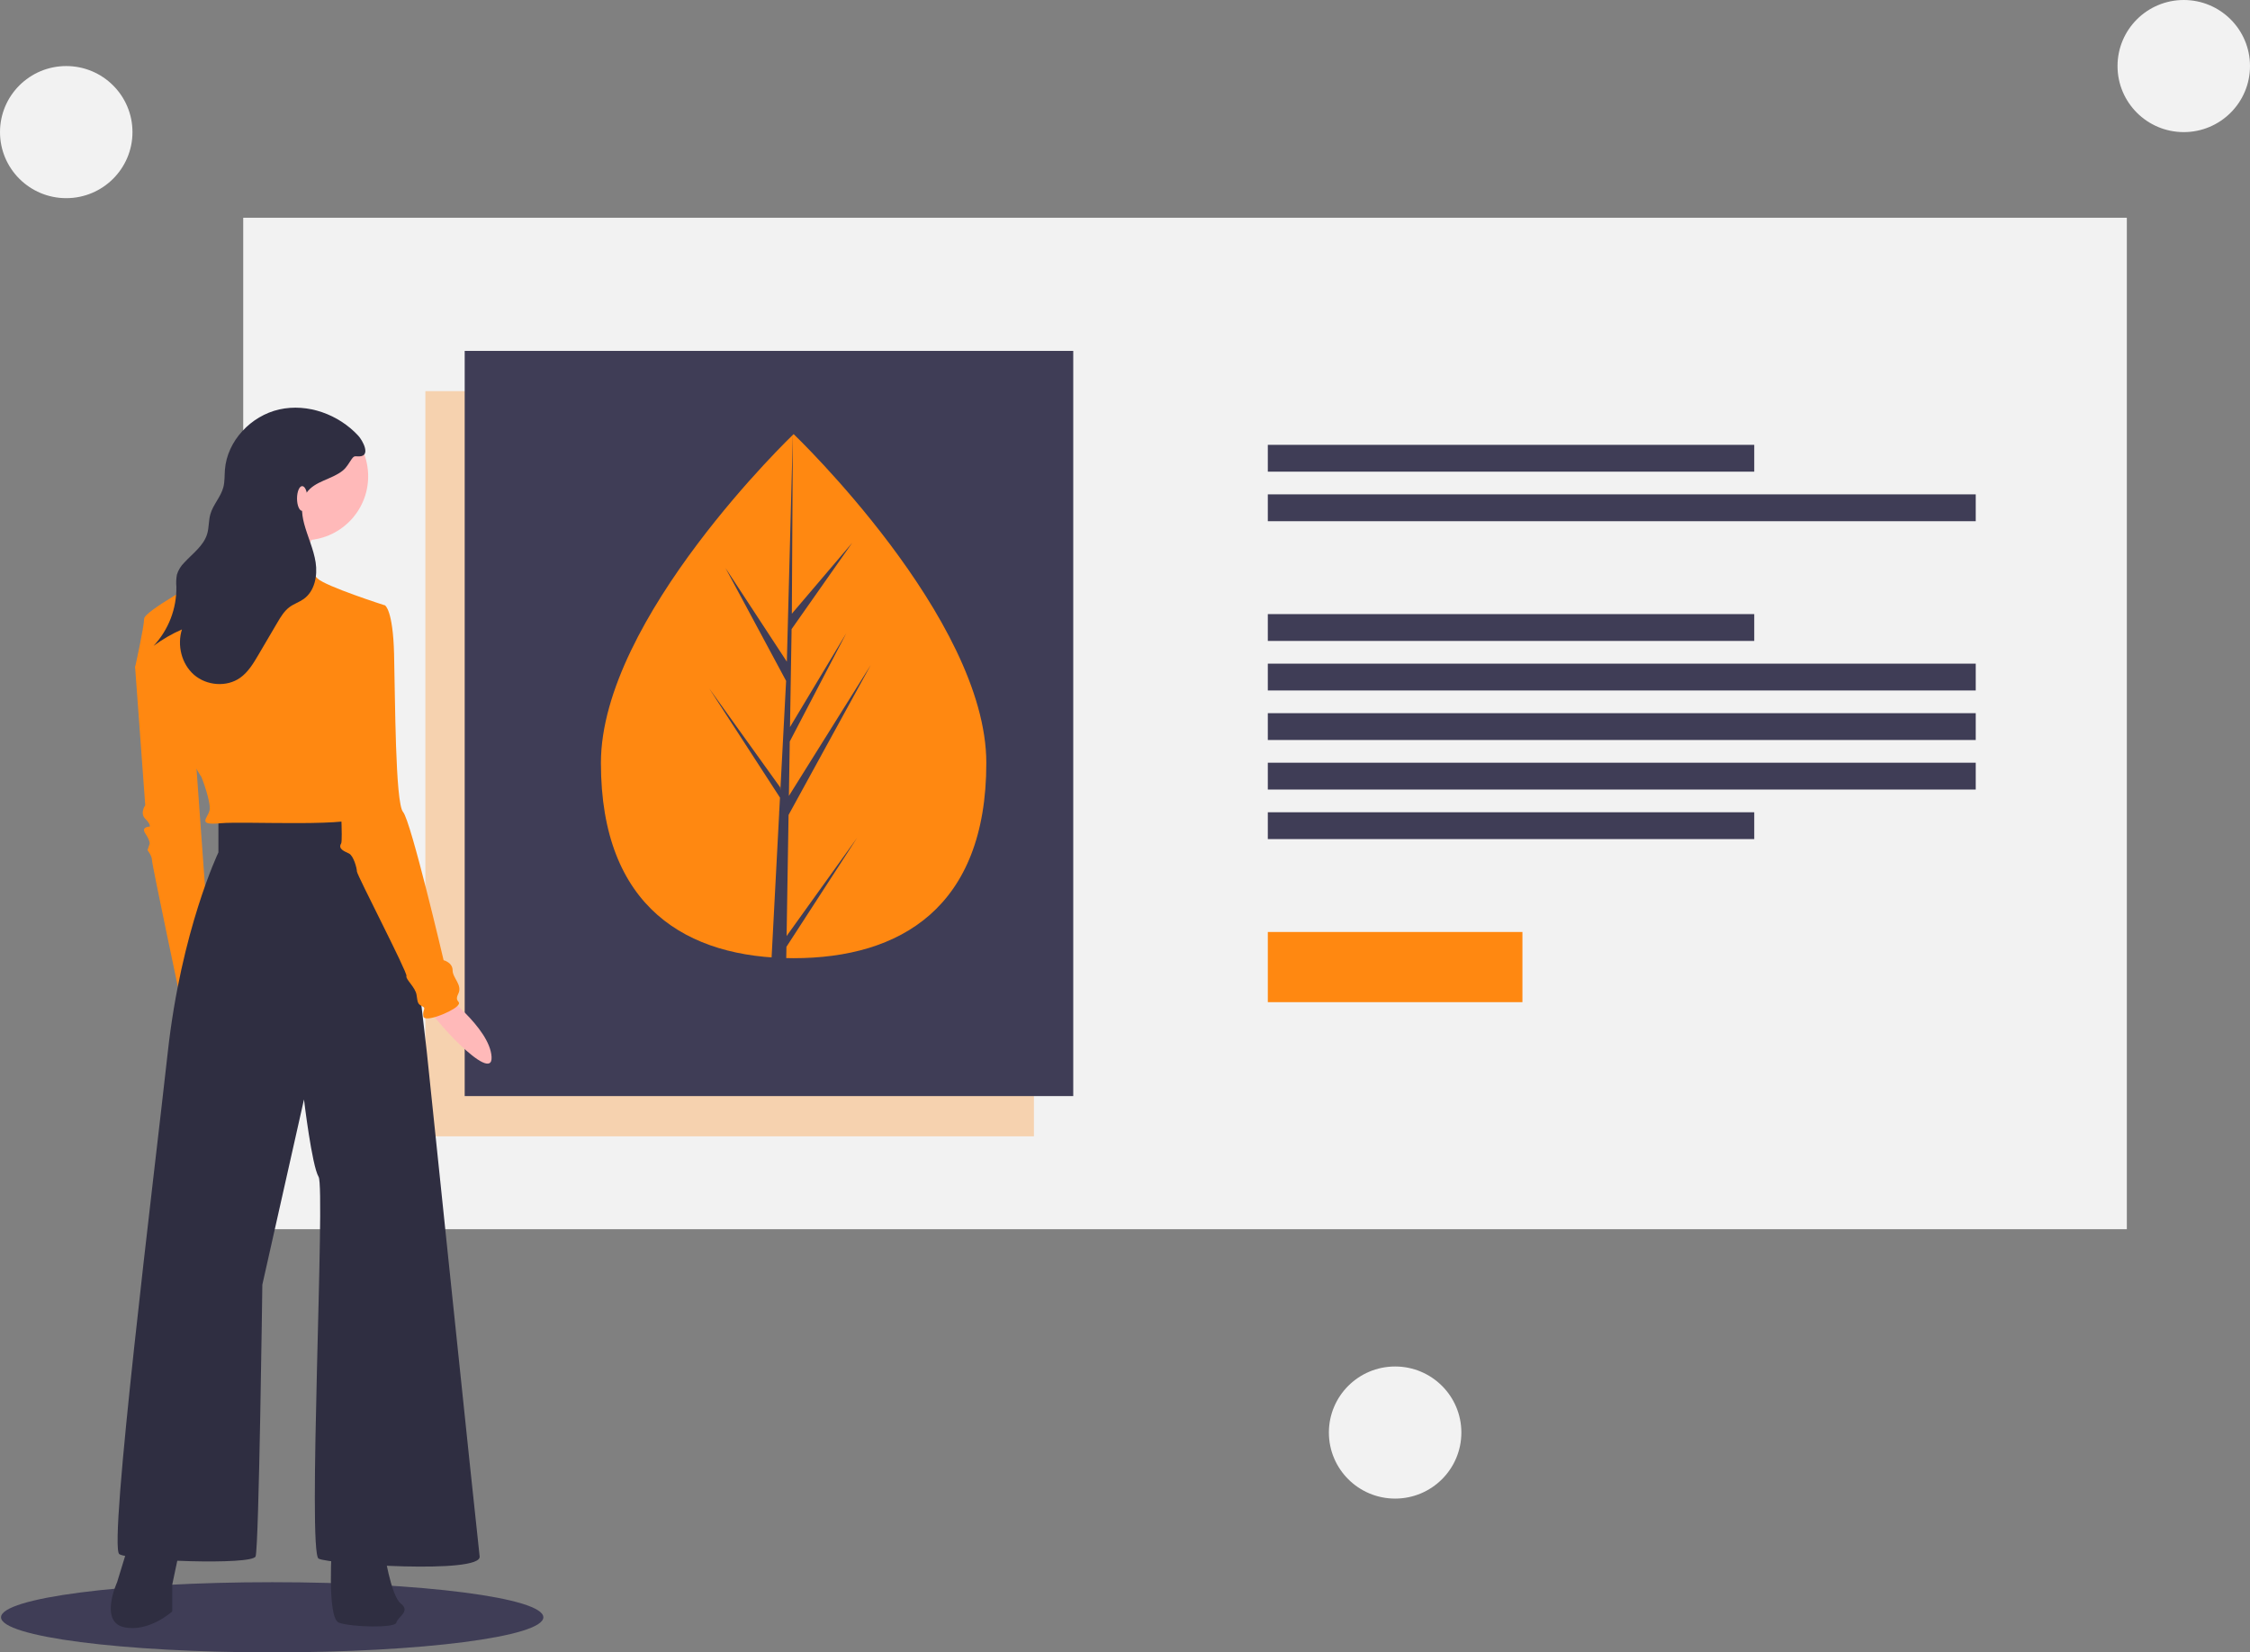 <svg width="162" height="119" viewBox="0 0 162 119" fill="none" xmlns="http://www.w3.org/2000/svg">
<rect x="0" y="0" width="162" height="119" fill="#808080" stroke="none"/>
<g clip-path="url(#clip0)">
<path d="M153.132 15.683H17.512V88.525H153.132V15.683Z" fill="#F2F2F2"/>
<path opacity="0.3" d="M74.442 28.17H30.627V81.836H74.442V28.17Z" fill="#FF8811"/>
<path d="M126.306 32.036H91.283V33.968H126.306V32.036Z" fill="#3F3D56"/>
<path d="M142.253 35.603H91.283V37.536H142.253V35.603Z" fill="#3F3D56"/>
<path d="M126.306 44.226H91.283V46.158H126.306V44.226Z" fill="#3F3D56"/>
<path d="M126.306 58.497H91.283V60.429H126.306V58.497Z" fill="#3F3D56"/>
<path d="M142.253 47.794H91.283V49.726H142.253V47.794Z" fill="#3F3D56"/>
<path d="M142.253 51.361H91.283V53.293H142.253V51.361Z" fill="#3F3D56"/>
<path d="M142.253 54.929H91.283V56.861H142.253V54.929Z" fill="#3F3D56"/>
<path d="M109.615 67.119H91.283V72.173H109.615V67.119Z" fill="#FF8811"/>
<path d="M77.274 25.271H33.458V78.937H77.274V25.271Z" fill="#3F3D56"/>
<path d="M71.015 54.945C71.015 65.367 64.803 69.006 57.141 69.006C49.478 69.006 43.266 65.367 43.266 54.945C43.266 44.522 57.141 31.263 57.141 31.263C57.141 31.263 71.015 44.522 71.015 54.945Z" fill="#FF8811"/>
<path d="M56.635 67.412L56.777 58.689L62.691 47.898L56.8 57.321L56.863 53.399L60.939 45.592L56.88 52.361V52.361L56.995 45.307L61.359 39.091L57.013 44.198L57.085 31.263L56.634 48.386L56.671 47.68L52.234 40.905L56.6 49.036L56.186 56.914L56.174 56.705L51.059 49.575L56.159 57.444L56.107 58.429L56.098 58.444L56.102 58.525L55.053 78.512H56.454L56.623 68.188L61.71 60.339L56.635 67.412Z" fill="#3F3D56"/>
<path d="M19.598 119C30.38 119 39.121 117.869 39.121 116.473C39.121 115.077 30.38 113.946 19.598 113.946C8.815 113.946 0.074 115.077 0.074 116.473C0.074 117.869 8.815 119 19.598 119Z" fill="#3F3D56"/>
<path d="M10.376 46.511L9.728 48.048L10.457 57.993C10.457 57.993 10.052 58.559 10.457 58.964C10.863 59.368 10.782 59.53 10.782 59.53C10.782 59.53 10.133 59.53 10.457 60.015C10.782 60.5 10.782 60.743 10.782 60.743L10.62 61.228C10.62 61.228 10.944 61.632 10.944 61.956C10.944 62.279 13.052 72.225 13.052 72.225L15.078 68.263L13.943 52.495L10.376 46.511Z" fill="#FF8811"/>
<path d="M31.701 71.39C31.701 71.39 35.267 74.011 35.393 76.106C35.519 78.202 30.795 72.986 30.763 72.398C30.731 71.81 31.701 71.39 31.701 71.39Z" fill="#FFB9B9"/>
<path d="M9.323 111.038L8.431 113.949C8.431 113.949 7.134 116.779 8.917 117.183C10.701 117.588 12.403 116.051 12.403 116.051V114.111L13.052 111.038H9.323Z" fill="#2F2E41"/>
<path d="M23.914 111.038C23.914 111.038 23.509 116.537 24.401 116.86C25.292 117.183 28.454 117.264 28.535 116.86C28.616 116.456 29.589 116.051 28.859 115.485C28.13 114.919 27.643 111.604 27.643 111.604L23.914 111.038Z" fill="#2F2E41"/>
<path d="M15.726 58.964V61.389C15.726 61.389 13.051 66.969 12.079 75.783C11.106 84.596 7.782 111.442 8.593 111.927C9.403 112.412 18.159 112.736 18.402 112.089C18.645 111.442 18.888 92.521 18.888 92.521L21.887 79.179C21.887 79.179 22.455 83.95 22.941 84.758C23.428 85.567 22.131 111.846 22.941 112.251C23.752 112.655 34.696 113.383 34.534 112.089C34.372 110.795 30.724 75.702 30.724 75.702C30.724 75.702 28.859 59.125 28.292 58.964C27.724 58.802 22.536 58.64 21.725 58.802C20.915 58.964 15.726 58.964 15.726 58.964Z" fill="#2F2E41"/>
<path d="M21.888 38.91C24.44 38.91 26.508 36.847 26.508 34.301C26.508 31.756 24.44 29.692 21.888 29.692C19.336 29.692 17.267 31.756 17.267 34.301C17.267 36.847 19.336 38.91 21.888 38.91Z" fill="#FFB9B9"/>
<path d="M22.86 38.182C22.86 38.182 20.509 41.821 21.077 42.792C21.644 43.762 15.078 41.821 15.078 41.821C15.078 41.821 19.05 36.97 18.969 36.404C18.888 35.838 22.86 38.182 22.86 38.182Z" fill="#FFB9B9"/>
<path d="M27.724 43.6C27.724 43.6 23.428 42.225 22.86 41.659C22.496 41.288 22.171 40.882 21.888 40.447C21.888 40.447 16.699 39.719 16.537 39.719C16.375 39.719 15.159 41.174 14.835 41.498C14.511 41.821 10.376 44.004 10.376 44.57C10.376 45.136 9.728 48.047 9.728 48.047C9.728 48.047 11.187 51.039 12.079 51.686C12.97 52.333 13.214 52.171 13.295 53.222C13.376 54.274 14.511 55.972 14.511 55.972C14.511 55.972 15.24 57.831 15.078 58.398C14.916 58.964 14.186 59.449 15.889 59.287C17.591 59.125 26.022 59.611 26.022 58.721C26.022 57.831 24.401 49.341 24.401 49.341L27.724 43.6Z" fill="#FF8811"/>
<path d="M26.184 43.762L27.724 43.6C27.724 43.6 28.292 43.923 28.373 47.077C28.454 50.231 28.454 57.832 29.021 58.478C29.589 59.125 31.94 69.152 31.94 69.152C31.94 69.152 32.588 69.314 32.588 69.88C32.588 70.446 33.318 70.931 32.993 71.578C32.669 72.225 33.318 72.063 32.912 72.467C32.507 72.872 30.561 73.68 30.48 73.195C30.399 72.71 30.724 72.629 30.399 72.467C30.075 72.306 30.075 72.225 29.994 71.659C29.913 71.093 29.183 70.527 29.264 70.284C29.346 70.041 25.698 63.007 25.698 62.764C25.698 62.522 25.454 61.632 25.13 61.47C24.806 61.309 24.319 61.147 24.563 60.742C24.806 60.338 23.914 48.209 23.914 48.209L26.184 43.762Z" fill="#FF8811"/>
<path d="M25.795 31.378C24.378 29.844 22.153 29.03 20.112 29.486C18.072 29.942 16.353 31.75 16.194 33.83C16.161 34.255 16.188 34.69 16.078 35.102C15.892 35.795 15.34 36.345 15.145 37.036C15.015 37.498 15.053 37.997 14.915 38.457C14.66 39.308 13.869 39.863 13.267 40.517C13.023 40.757 12.841 41.052 12.739 41.378C12.686 41.667 12.672 41.962 12.699 42.255C12.724 43.832 12.136 45.358 11.058 46.513C11.692 46.043 12.377 45.646 13.1 45.329C12.742 46.467 13.069 47.813 13.97 48.597C14.872 49.381 16.316 49.503 17.291 48.812C17.87 48.401 18.246 47.771 18.605 47.16L19.965 44.845C20.211 44.426 20.468 43.995 20.861 43.709C21.173 43.482 21.553 43.361 21.867 43.137C22.66 42.571 22.873 41.463 22.726 40.501C22.578 39.54 22.145 38.647 21.896 37.706C21.699 36.962 21.637 36.109 22.08 35.479C22.667 34.642 23.874 34.536 24.672 33.896C24.973 33.655 25.107 33.361 25.322 33.06C25.521 32.781 25.571 32.881 25.879 32.868C26.724 32.834 26.108 31.718 25.795 31.378Z" fill="#2F2E41"/>
<path d="M21.759 36.793C21.965 36.793 22.131 36.393 22.131 35.901C22.131 35.408 21.965 35.009 21.759 35.009C21.553 35.009 21.386 35.408 21.386 35.901C21.386 36.393 21.553 36.793 21.759 36.793Z" fill="#FFB9B9"/>
<path d="M100.449 107.925C103.083 107.925 105.218 105.795 105.218 103.168C105.218 100.541 103.083 98.411 100.449 98.411C97.815 98.411 95.68 100.541 95.68 103.168C95.68 105.795 97.815 107.925 100.449 107.925Z" fill="#F2F2F2"/>
<path d="M4.769 14.271C7.403 14.271 9.538 12.141 9.538 9.514C9.538 6.887 7.403 4.757 4.769 4.757C2.135 4.757 0 6.887 0 9.514C0 12.141 2.135 14.271 4.769 14.271Z" fill="#F2F2F2"/>
<path d="M157.231 9.514C159.865 9.514 162 7.384 162 4.757C162 2.13 159.865 0 157.231 0C154.597 0 152.462 2.13 152.462 4.757C152.462 7.384 154.597 9.514 157.231 9.514Z" fill="#F2F2F2"/>
</g>
<defs>
<clipPath id="clip0">
<rect width="162" height="119" fill="white"/>
</clipPath>
</defs>
</svg>
